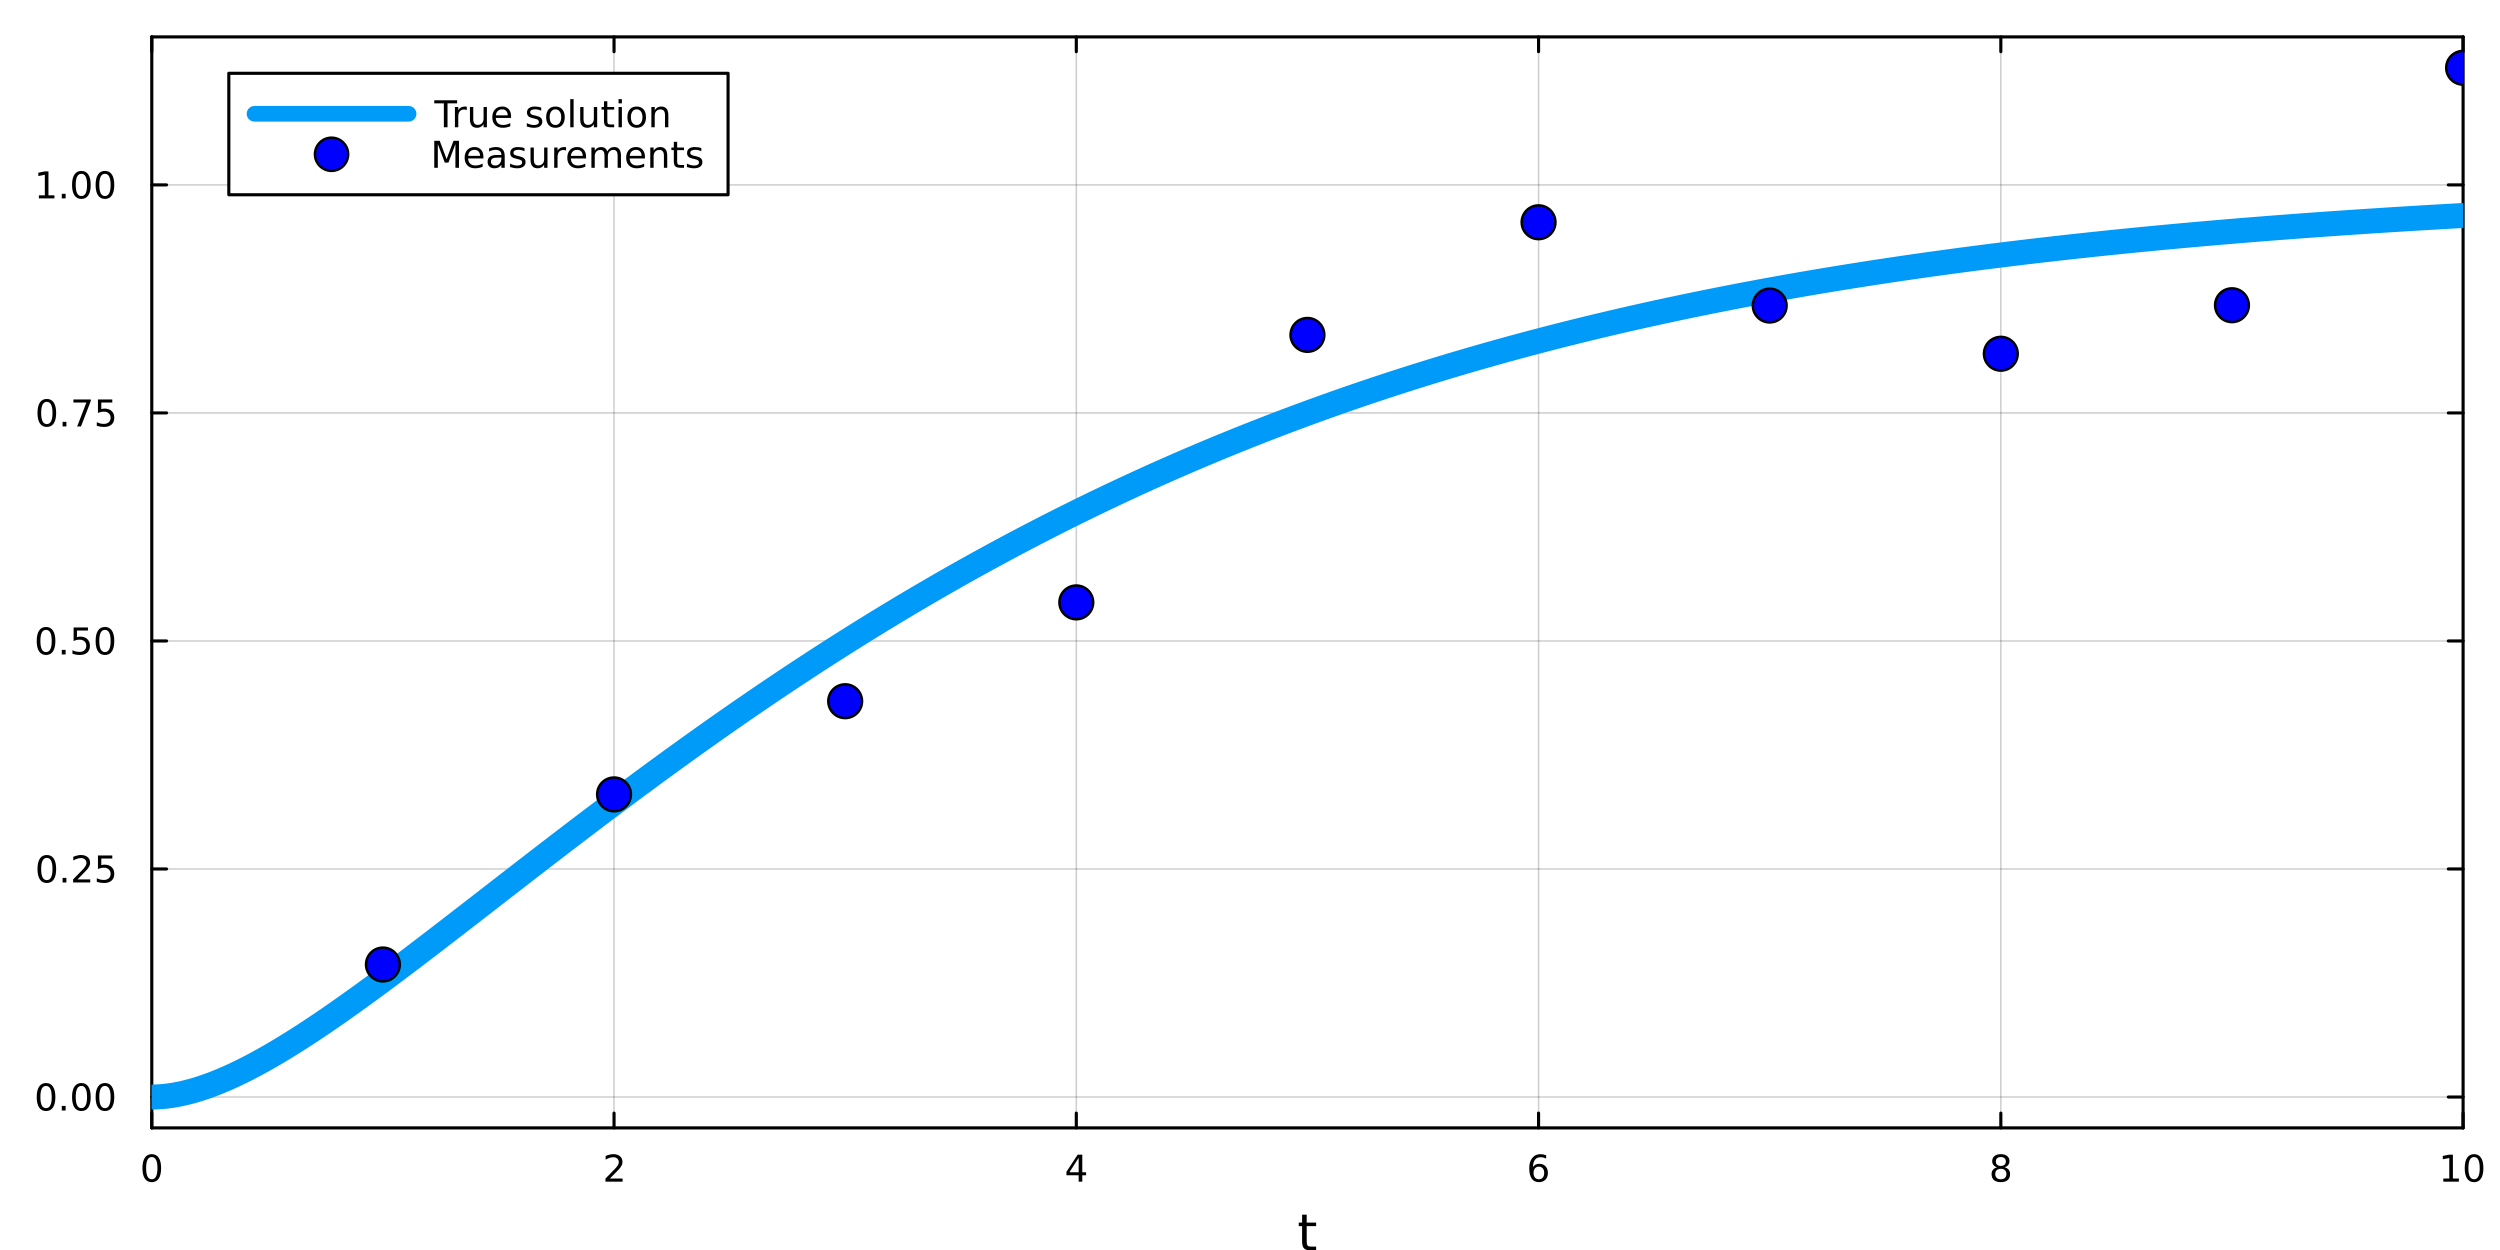 <?xml version="1.0" encoding="utf-8"?>
<svg xmlns="http://www.w3.org/2000/svg" xmlns:xlink="http://www.w3.org/1999/xlink" width="800" height="400" viewBox="0 0 3200 1600">
<rect x="0" y="0" width="3200" height="1600" fill="#333333" stroke="none"/>
<defs>
  <clipPath id="clip430">
    <rect x="0" y="0" width="3200" height="1600"/>
  </clipPath>
</defs>
<path clip-path="url(#clip430)" d="M0 1600 L3200 1600 L3200 0 L0 0  Z" fill="#ffffff" fill-rule="evenodd" fill-opacity="1"/>
<defs>
  <clipPath id="clip431">
    <rect x="640" y="0" width="2241" height="1600"/>
  </clipPath>
</defs>
<path clip-path="url(#clip430)" d="M194.274 1443.7 L3152.76 1443.7 L3152.76 47.244 L194.274 47.244  Z" fill="#ffffff" fill-rule="evenodd" fill-opacity="1"/>
<defs>
  <clipPath id="clip432">
    <rect x="194" y="47" width="2959" height="1397"/>
  </clipPath>
</defs>
<polyline clip-path="url(#clip432)" style="stroke:#000000; stroke-linecap:round; stroke-linejoin:round; stroke-width:2; stroke-opacity:0.1; fill:none" points="194.274,1443.7 194.274,47.244 "/>
<polyline clip-path="url(#clip432)" style="stroke:#000000; stroke-linecap:round; stroke-linejoin:round; stroke-width:2; stroke-opacity:0.1; fill:none" points="785.97,1443.7 785.97,47.244 "/>
<polyline clip-path="url(#clip432)" style="stroke:#000000; stroke-linecap:round; stroke-linejoin:round; stroke-width:2; stroke-opacity:0.1; fill:none" points="1377.67,1443.7 1377.67,47.244 "/>
<polyline clip-path="url(#clip432)" style="stroke:#000000; stroke-linecap:round; stroke-linejoin:round; stroke-width:2; stroke-opacity:0.1; fill:none" points="1969.36,1443.7 1969.36,47.244 "/>
<polyline clip-path="url(#clip432)" style="stroke:#000000; stroke-linecap:round; stroke-linejoin:round; stroke-width:2; stroke-opacity:0.1; fill:none" points="2561.06,1443.7 2561.06,47.244 "/>
<polyline clip-path="url(#clip432)" style="stroke:#000000; stroke-linecap:round; stroke-linejoin:round; stroke-width:2; stroke-opacity:0.1; fill:none" points="3152.76,1443.7 3152.76,47.244 "/>
<polyline clip-path="url(#clip432)" style="stroke:#000000; stroke-linecap:round; stroke-linejoin:round; stroke-width:2; stroke-opacity:0.1; fill:none" points="194.274,1443.7 194.274,47.244 "/>
<polyline clip-path="url(#clip432)" style="stroke:#000000; stroke-linecap:round; stroke-linejoin:round; stroke-width:2; stroke-opacity:0.1; fill:none" points="785.97,1443.7 785.97,47.244 "/>
<polyline clip-path="url(#clip432)" style="stroke:#000000; stroke-linecap:round; stroke-linejoin:round; stroke-width:2; stroke-opacity:0.1; fill:none" points="1377.67,1443.7 1377.67,47.244 "/>
<polyline clip-path="url(#clip432)" style="stroke:#000000; stroke-linecap:round; stroke-linejoin:round; stroke-width:2; stroke-opacity:0.1; fill:none" points="1969.36,1443.7 1969.36,47.244 "/>
<polyline clip-path="url(#clip432)" style="stroke:#000000; stroke-linecap:round; stroke-linejoin:round; stroke-width:2; stroke-opacity:0.1; fill:none" points="2561.06,1443.7 2561.06,47.244 "/>
<polyline clip-path="url(#clip432)" style="stroke:#000000; stroke-linecap:round; stroke-linejoin:round; stroke-width:2; stroke-opacity:0.1; fill:none" points="3152.76,1443.7 3152.76,47.244 "/>
<polyline clip-path="url(#clip430)" style="stroke:#000000; stroke-linecap:round; stroke-linejoin:round; stroke-width:4; stroke-opacity:1; fill:none" points="194.274,1443.7 3152.76,1443.7 "/>
<polyline clip-path="url(#clip430)" style="stroke:#000000; stroke-linecap:round; stroke-linejoin:round; stroke-width:4; stroke-opacity:1; fill:none" points="194.274,47.244 3152.76,47.244 "/>
<polyline clip-path="url(#clip430)" style="stroke:#000000; stroke-linecap:round; stroke-linejoin:round; stroke-width:4; stroke-opacity:1; fill:none" points="194.274,1443.7 194.274,1424.8 "/>
<polyline clip-path="url(#clip430)" style="stroke:#000000; stroke-linecap:round; stroke-linejoin:round; stroke-width:4; stroke-opacity:1; fill:none" points="785.97,1443.7 785.97,1424.8 "/>
<polyline clip-path="url(#clip430)" style="stroke:#000000; stroke-linecap:round; stroke-linejoin:round; stroke-width:4; stroke-opacity:1; fill:none" points="1377.67,1443.7 1377.67,1424.8 "/>
<polyline clip-path="url(#clip430)" style="stroke:#000000; stroke-linecap:round; stroke-linejoin:round; stroke-width:4; stroke-opacity:1; fill:none" points="1969.36,1443.7 1969.36,1424.8 "/>
<polyline clip-path="url(#clip430)" style="stroke:#000000; stroke-linecap:round; stroke-linejoin:round; stroke-width:4; stroke-opacity:1; fill:none" points="2561.06,1443.7 2561.06,1424.8 "/>
<polyline clip-path="url(#clip430)" style="stroke:#000000; stroke-linecap:round; stroke-linejoin:round; stroke-width:4; stroke-opacity:1; fill:none" points="3152.76,1443.7 3152.76,1424.8 "/>
<polyline clip-path="url(#clip430)" style="stroke:#000000; stroke-linecap:round; stroke-linejoin:round; stroke-width:4; stroke-opacity:1; fill:none" points="194.274,47.244 194.274,66.142 "/>
<polyline clip-path="url(#clip430)" style="stroke:#000000; stroke-linecap:round; stroke-linejoin:round; stroke-width:4; stroke-opacity:1; fill:none" points="785.97,47.244 785.97,66.142 "/>
<polyline clip-path="url(#clip430)" style="stroke:#000000; stroke-linecap:round; stroke-linejoin:round; stroke-width:4; stroke-opacity:1; fill:none" points="1377.67,47.244 1377.67,66.142 "/>
<polyline clip-path="url(#clip430)" style="stroke:#000000; stroke-linecap:round; stroke-linejoin:round; stroke-width:4; stroke-opacity:1; fill:none" points="1969.36,47.244 1969.36,66.142 "/>
<polyline clip-path="url(#clip430)" style="stroke:#000000; stroke-linecap:round; stroke-linejoin:round; stroke-width:4; stroke-opacity:1; fill:none" points="2561.06,47.244 2561.06,66.142 "/>
<polyline clip-path="url(#clip430)" style="stroke:#000000; stroke-linecap:round; stroke-linejoin:round; stroke-width:4; stroke-opacity:1; fill:none" points="3152.76,47.244 3152.76,66.142 "/>
<path clip-path="url(#clip430)" d="M194.274 1481.02 Q190.663 1481.02 188.834 1484.58 Q187.029 1488.12 187.029 1495.25 Q187.029 1502.36 188.834 1505.93 Q190.663 1509.47 194.274 1509.47 Q197.908 1509.47 199.714 1505.93 Q201.542 1502.36 201.542 1495.25 Q201.542 1488.12 199.714 1484.58 Q197.908 1481.02 194.274 1481.02 M194.274 1477.31 Q200.084 1477.31 203.14 1481.92 Q206.218 1486.5 206.218 1495.25 Q206.218 1503.98 203.14 1508.59 Q200.084 1513.17 194.274 1513.17 Q188.464 1513.17 185.385 1508.59 Q182.33 1503.98 182.33 1495.25 Q182.33 1486.5 185.385 1481.92 Q188.464 1477.31 194.274 1477.31 Z" fill="#000000" fill-rule="nonzero" fill-opacity="1" /><path clip-path="url(#clip430)" d="M780.623 1508.56 L796.943 1508.56 L796.943 1512.5 L774.998 1512.5 L774.998 1508.56 Q777.66 1505.81 782.244 1501.18 Q786.85 1496.53 788.031 1495.19 Q790.276 1492.66 791.156 1490.93 Q792.058 1489.17 792.058 1487.48 Q792.058 1484.72 790.114 1482.99 Q788.193 1481.25 785.091 1481.25 Q782.892 1481.25 780.438 1482.01 Q778.007 1482.78 775.23 1484.33 L775.23 1479.61 Q778.054 1478.47 780.507 1477.89 Q782.961 1477.31 784.998 1477.31 Q790.369 1477.31 793.563 1480 Q796.757 1482.69 796.757 1487.18 Q796.757 1489.31 795.947 1491.23 Q795.16 1493.12 793.054 1495.72 Q792.475 1496.39 789.373 1499.61 Q786.271 1502.8 780.623 1508.56 Z" fill="#000000" fill-rule="nonzero" fill-opacity="1" /><path clip-path="url(#clip430)" d="M1380.68 1482.01 L1368.87 1500.46 L1380.68 1500.46 L1380.68 1482.01 M1379.45 1477.94 L1385.33 1477.94 L1385.33 1500.46 L1390.26 1500.46 L1390.26 1504.35 L1385.33 1504.35 L1385.33 1512.5 L1380.68 1512.5 L1380.68 1504.35 L1365.07 1504.35 L1365.07 1499.84 L1379.45 1477.94 Z" fill="#000000" fill-rule="nonzero" fill-opacity="1" /><path clip-path="url(#clip430)" d="M1969.77 1493.36 Q1966.62 1493.36 1964.77 1495.51 Q1962.94 1497.66 1962.94 1501.41 Q1962.94 1505.14 1964.77 1507.31 Q1966.62 1509.47 1969.77 1509.47 Q1972.92 1509.47 1974.75 1507.31 Q1976.6 1505.14 1976.6 1501.41 Q1976.6 1497.66 1974.75 1495.51 Q1972.92 1493.36 1969.77 1493.36 M1979.05 1478.7 L1979.05 1482.96 Q1977.29 1482.13 1975.49 1481.69 Q1973.7 1481.25 1971.94 1481.25 Q1967.31 1481.25 1964.86 1484.37 Q1962.43 1487.5 1962.08 1493.82 Q1963.45 1491.81 1965.51 1490.74 Q1967.57 1489.65 1970.05 1489.65 Q1975.25 1489.65 1978.26 1492.82 Q1981.3 1495.97 1981.3 1501.41 Q1981.3 1506.74 1978.15 1509.95 Q1975 1513.17 1969.77 1513.17 Q1963.77 1513.17 1960.6 1508.59 Q1957.43 1503.98 1957.43 1495.25 Q1957.43 1487.06 1961.32 1482.2 Q1965.21 1477.31 1971.76 1477.31 Q1973.52 1477.31 1975.3 1477.66 Q1977.11 1478.01 1979.05 1478.7 Z" fill="#000000" fill-rule="nonzero" fill-opacity="1" /><path clip-path="url(#clip430)" d="M2561.06 1496.09 Q2557.73 1496.09 2555.8 1497.87 Q2553.91 1499.65 2553.91 1502.78 Q2553.91 1505.9 2555.8 1507.69 Q2557.73 1509.47 2561.06 1509.47 Q2564.39 1509.47 2566.31 1507.69 Q2568.24 1505.88 2568.24 1502.78 Q2568.24 1499.65 2566.31 1497.87 Q2564.42 1496.09 2561.06 1496.09 M2556.38 1494.1 Q2553.37 1493.36 2551.68 1491.3 Q2550.02 1489.24 2550.02 1486.27 Q2550.02 1482.13 2552.96 1479.72 Q2555.92 1477.31 2561.06 1477.31 Q2566.22 1477.31 2569.16 1479.72 Q2572.1 1482.13 2572.1 1486.27 Q2572.1 1489.24 2570.41 1491.3 Q2568.74 1493.36 2565.76 1494.1 Q2569.14 1494.88 2571.01 1497.18 Q2572.91 1499.47 2572.91 1502.78 Q2572.91 1507.8 2569.83 1510.49 Q2566.78 1513.17 2561.06 1513.17 Q2555.34 1513.17 2552.26 1510.49 Q2549.21 1507.8 2549.21 1502.78 Q2549.21 1499.47 2551.11 1497.18 Q2553 1494.88 2556.38 1494.1 M2554.67 1486.71 Q2554.67 1489.4 2556.34 1490.9 Q2558.03 1492.41 2561.06 1492.41 Q2564.07 1492.41 2565.76 1490.9 Q2567.47 1489.4 2567.47 1486.71 Q2567.47 1484.03 2565.76 1482.52 Q2564.07 1481.02 2561.06 1481.02 Q2558.03 1481.02 2556.34 1482.52 Q2554.67 1484.03 2554.67 1486.71 Z" fill="#000000" fill-rule="nonzero" fill-opacity="1" /><path clip-path="url(#clip430)" d="M3127.44 1508.56 L3135.08 1508.56 L3135.08 1482.2 L3126.77 1483.87 L3126.77 1479.61 L3135.04 1477.94 L3139.71 1477.94 L3139.71 1508.56 L3147.35 1508.56 L3147.35 1512.5 L3127.44 1512.5 L3127.44 1508.56 Z" fill="#000000" fill-rule="nonzero" fill-opacity="1" /><path clip-path="url(#clip430)" d="M3166.8 1481.02 Q3163.18 1481.02 3161.36 1484.58 Q3159.55 1488.12 3159.55 1495.25 Q3159.55 1502.36 3161.36 1505.93 Q3163.18 1509.47 3166.8 1509.47 Q3170.43 1509.47 3172.23 1505.93 Q3174.06 1502.36 3174.06 1495.25 Q3174.06 1488.12 3172.23 1484.58 Q3170.43 1481.02 3166.8 1481.02 M3166.8 1477.31 Q3172.61 1477.31 3175.66 1481.92 Q3178.74 1486.5 3178.74 1495.25 Q3178.74 1503.98 3175.66 1508.59 Q3172.61 1513.17 3166.8 1513.17 Q3160.99 1513.17 3157.91 1508.59 Q3154.85 1503.98 3154.85 1495.25 Q3154.85 1486.5 3157.91 1481.92 Q3160.99 1477.31 3166.8 1477.31 Z" fill="#000000" fill-rule="nonzero" fill-opacity="1" /><path clip-path="url(#clip430)" d="M1672.58 1554.79 L1672.58 1564.92 L1684.64 1564.92 L1684.64 1569.47 L1672.58 1569.47 L1672.58 1588.82 Q1672.58 1593.18 1673.75 1594.42 Q1674.96 1595.66 1678.62 1595.66 L1684.64 1595.66 L1684.64 1600.56 L1678.62 1600.56 Q1671.84 1600.56 1669.27 1598.05 Q1666.69 1595.5 1666.69 1588.82 L1666.69 1569.47 L1662.39 1569.47 L1662.39 1564.92 L1666.69 1564.92 L1666.69 1554.79 L1672.58 1554.79 Z" fill="#000000" fill-rule="nonzero" fill-opacity="1" /><polyline clip-path="url(#clip432)" style="stroke:#000000; stroke-linecap:round; stroke-linejoin:round; stroke-width:2; stroke-opacity:0.1; fill:none" points="194.274,1404.18 3152.76,1404.18 "/>
<polyline clip-path="url(#clip432)" style="stroke:#000000; stroke-linecap:round; stroke-linejoin:round; stroke-width:2; stroke-opacity:0.1; fill:none" points="194.274,1112.3 3152.76,1112.3 "/>
<polyline clip-path="url(#clip432)" style="stroke:#000000; stroke-linecap:round; stroke-linejoin:round; stroke-width:2; stroke-opacity:0.1; fill:none" points="194.274,820.428 3152.76,820.428 "/>
<polyline clip-path="url(#clip432)" style="stroke:#000000; stroke-linecap:round; stroke-linejoin:round; stroke-width:2; stroke-opacity:0.1; fill:none" points="194.274,528.553 3152.76,528.553 "/>
<polyline clip-path="url(#clip432)" style="stroke:#000000; stroke-linecap:round; stroke-linejoin:round; stroke-width:2; stroke-opacity:0.1; fill:none" points="194.274,236.679 3152.76,236.679 "/>
<polyline clip-path="url(#clip432)" style="stroke:#000000; stroke-linecap:round; stroke-linejoin:round; stroke-width:2; stroke-opacity:0.1; fill:none" points="194.274,1404.18 3152.76,1404.18 "/>
<polyline clip-path="url(#clip432)" style="stroke:#000000; stroke-linecap:round; stroke-linejoin:round; stroke-width:2; stroke-opacity:0.1; fill:none" points="194.274,1112.3 3152.76,1112.3 "/>
<polyline clip-path="url(#clip432)" style="stroke:#000000; stroke-linecap:round; stroke-linejoin:round; stroke-width:2; stroke-opacity:0.1; fill:none" points="194.274,820.428 3152.76,820.428 "/>
<polyline clip-path="url(#clip432)" style="stroke:#000000; stroke-linecap:round; stroke-linejoin:round; stroke-width:2; stroke-opacity:0.1; fill:none" points="194.274,528.553 3152.76,528.553 "/>
<polyline clip-path="url(#clip432)" style="stroke:#000000; stroke-linecap:round; stroke-linejoin:round; stroke-width:2; stroke-opacity:0.1; fill:none" points="194.274,236.679 3152.76,236.679 "/>
<polyline clip-path="url(#clip430)" style="stroke:#000000; stroke-linecap:round; stroke-linejoin:round; stroke-width:4; stroke-opacity:1; fill:none" points="194.274,1443.7 194.274,47.244 "/>
<polyline clip-path="url(#clip430)" style="stroke:#000000; stroke-linecap:round; stroke-linejoin:round; stroke-width:4; stroke-opacity:1; fill:none" points="3152.76,1443.7 3152.76,47.244 "/>
<polyline clip-path="url(#clip430)" style="stroke:#000000; stroke-linecap:round; stroke-linejoin:round; stroke-width:4; stroke-opacity:1; fill:none" points="194.274,1404.18 213.172,1404.18 "/>
<polyline clip-path="url(#clip430)" style="stroke:#000000; stroke-linecap:round; stroke-linejoin:round; stroke-width:4; stroke-opacity:1; fill:none" points="194.274,1112.3 213.172,1112.3 "/>
<polyline clip-path="url(#clip430)" style="stroke:#000000; stroke-linecap:round; stroke-linejoin:round; stroke-width:4; stroke-opacity:1; fill:none" points="194.274,820.428 213.172,820.428 "/>
<polyline clip-path="url(#clip430)" style="stroke:#000000; stroke-linecap:round; stroke-linejoin:round; stroke-width:4; stroke-opacity:1; fill:none" points="194.274,528.553 213.172,528.553 "/>
<polyline clip-path="url(#clip430)" style="stroke:#000000; stroke-linecap:round; stroke-linejoin:round; stroke-width:4; stroke-opacity:1; fill:none" points="194.274,236.679 213.172,236.679 "/>
<polyline clip-path="url(#clip430)" style="stroke:#000000; stroke-linecap:round; stroke-linejoin:round; stroke-width:4; stroke-opacity:1; fill:none" points="3152.76,1404.18 3133.86,1404.18 "/>
<polyline clip-path="url(#clip430)" style="stroke:#000000; stroke-linecap:round; stroke-linejoin:round; stroke-width:4; stroke-opacity:1; fill:none" points="3152.76,1112.3 3133.86,1112.3 "/>
<polyline clip-path="url(#clip430)" style="stroke:#000000; stroke-linecap:round; stroke-linejoin:round; stroke-width:4; stroke-opacity:1; fill:none" points="3152.76,820.428 3133.86,820.428 "/>
<polyline clip-path="url(#clip430)" style="stroke:#000000; stroke-linecap:round; stroke-linejoin:round; stroke-width:4; stroke-opacity:1; fill:none" points="3152.76,528.553 3133.86,528.553 "/>
<polyline clip-path="url(#clip430)" style="stroke:#000000; stroke-linecap:round; stroke-linejoin:round; stroke-width:4; stroke-opacity:1; fill:none" points="3152.76,236.679 3133.86,236.679 "/>
<path clip-path="url(#clip430)" d="M58.937 1389.98 Q55.325 1389.98 53.497 1393.54 Q51.691 1397.08 51.691 1404.21 Q51.691 1411.32 53.497 1414.88 Q55.325 1418.43 58.937 1418.43 Q62.571 1418.43 64.376 1414.88 Q66.205 1411.32 66.205 1404.21 Q66.205 1397.08 64.376 1393.54 Q62.571 1389.98 58.937 1389.98 M58.937 1386.27 Q64.747 1386.27 67.802 1390.88 Q70.881 1395.46 70.881 1404.21 Q70.881 1412.94 67.802 1417.55 Q64.747 1422.13 58.937 1422.13 Q53.126 1422.13 50.048 1417.55 Q46.992 1412.94 46.992 1404.21 Q46.992 1395.46 50.048 1390.88 Q53.126 1386.27 58.937 1386.27 Z" fill="#000000" fill-rule="nonzero" fill-opacity="1" /><path clip-path="url(#clip430)" d="M79.098 1415.58 L83.983 1415.58 L83.983 1421.46 L79.098 1421.46 L79.098 1415.58 Z" fill="#000000" fill-rule="nonzero" fill-opacity="1" /><path clip-path="url(#clip430)" d="M104.168 1389.98 Q100.557 1389.98 98.728 1393.54 Q96.922 1397.08 96.922 1404.21 Q96.922 1411.32 98.728 1414.88 Q100.557 1418.43 104.168 1418.43 Q107.802 1418.43 109.608 1414.88 Q111.436 1411.32 111.436 1404.21 Q111.436 1397.08 109.608 1393.54 Q107.802 1389.98 104.168 1389.98 M104.168 1386.27 Q109.978 1386.27 113.033 1390.88 Q116.112 1395.46 116.112 1404.21 Q116.112 1412.94 113.033 1417.55 Q109.978 1422.13 104.168 1422.13 Q98.358 1422.13 95.279 1417.55 Q92.223 1412.94 92.223 1404.21 Q92.223 1395.46 95.279 1390.88 Q98.358 1386.27 104.168 1386.27 Z" fill="#000000" fill-rule="nonzero" fill-opacity="1" /><path clip-path="url(#clip430)" d="M134.33 1389.98 Q130.719 1389.98 128.89 1393.54 Q127.084 1397.08 127.084 1404.21 Q127.084 1411.32 128.89 1414.88 Q130.719 1418.43 134.33 1418.43 Q137.964 1418.43 139.769 1414.88 Q141.598 1411.32 141.598 1404.21 Q141.598 1397.08 139.769 1393.54 Q137.964 1389.98 134.33 1389.98 M134.33 1386.27 Q140.14 1386.27 143.195 1390.88 Q146.274 1395.46 146.274 1404.21 Q146.274 1412.94 143.195 1417.55 Q140.14 1422.13 134.33 1422.13 Q128.519 1422.13 125.441 1417.55 Q122.385 1412.94 122.385 1404.21 Q122.385 1395.46 125.441 1390.88 Q128.519 1386.27 134.33 1386.27 Z" fill="#000000" fill-rule="nonzero" fill-opacity="1" /><path clip-path="url(#clip430)" d="M59.932 1098.1 Q56.321 1098.1 54.492 1101.67 Q52.687 1105.21 52.687 1112.34 Q52.687 1119.44 54.492 1123.01 Q56.321 1126.55 59.932 1126.55 Q63.566 1126.55 65.372 1123.01 Q67.2 1119.44 67.2 1112.34 Q67.2 1105.21 65.372 1101.67 Q63.566 1098.1 59.932 1098.1 M59.932 1094.4 Q65.742 1094.4 68.798 1099 Q71.876 1103.59 71.876 1112.34 Q71.876 1121.06 68.798 1125.67 Q65.742 1130.25 59.932 1130.25 Q54.122 1130.25 51.043 1125.67 Q47.987 1121.06 47.987 1112.34 Q47.987 1103.59 51.043 1099 Q54.122 1094.4 59.932 1094.4 Z" fill="#000000" fill-rule="nonzero" fill-opacity="1" /><path clip-path="url(#clip430)" d="M80.094 1123.7 L84.978 1123.7 L84.978 1129.58 L80.094 1129.58 L80.094 1123.7 Z" fill="#000000" fill-rule="nonzero" fill-opacity="1" /><path clip-path="url(#clip430)" d="M99.191 1125.65 L115.51 1125.65 L115.51 1129.58 L93.566 1129.58 L93.566 1125.65 Q96.228 1122.89 100.811 1118.26 Q105.418 1113.61 106.598 1112.27 Q108.844 1109.74 109.723 1108.01 Q110.626 1106.25 110.626 1104.56 Q110.626 1101.81 108.682 1100.07 Q106.76 1098.33 103.658 1098.33 Q101.459 1098.33 99.006 1099.1 Q96.575 1099.86 93.797 1101.41 L93.797 1096.69 Q96.621 1095.56 99.075 1094.98 Q101.529 1094.4 103.566 1094.4 Q108.936 1094.4 112.131 1097.08 Q115.325 1099.77 115.325 1104.26 Q115.325 1106.39 114.515 1108.31 Q113.728 1110.21 111.621 1112.8 Q111.043 1113.47 107.941 1116.69 Q104.839 1119.88 99.191 1125.65 Z" fill="#000000" fill-rule="nonzero" fill-opacity="1" /><path clip-path="url(#clip430)" d="M125.371 1095.02 L143.728 1095.02 L143.728 1098.96 L129.654 1098.96 L129.654 1107.43 Q130.672 1107.08 131.691 1106.92 Q132.709 1106.74 133.728 1106.74 Q139.515 1106.74 142.894 1109.91 Q146.274 1113.08 146.274 1118.49 Q146.274 1124.07 142.802 1127.18 Q139.33 1130.25 133.01 1130.25 Q130.834 1130.25 128.566 1129.88 Q126.32 1129.51 123.913 1128.77 L123.913 1124.07 Q125.996 1125.21 128.219 1125.76 Q130.441 1126.32 132.918 1126.32 Q136.922 1126.32 139.26 1124.21 Q141.598 1122.11 141.598 1118.49 Q141.598 1114.88 139.26 1112.78 Q136.922 1110.67 132.918 1110.67 Q131.043 1110.67 129.168 1111.09 Q127.316 1111.5 125.371 1112.38 L125.371 1095.02 Z" fill="#000000" fill-rule="nonzero" fill-opacity="1" /><path clip-path="url(#clip430)" d="M58.937 806.227 Q55.325 806.227 53.497 809.792 Q51.691 813.333 51.691 820.463 Q51.691 827.569 53.497 831.134 Q55.325 834.676 58.937 834.676 Q62.571 834.676 64.376 831.134 Q66.205 827.569 66.205 820.463 Q66.205 813.333 64.376 809.792 Q62.571 806.227 58.937 806.227 M58.937 802.523 Q64.747 802.523 67.802 807.13 Q70.881 811.713 70.881 820.463 Q70.881 829.19 67.802 833.796 Q64.747 838.379 58.937 838.379 Q53.126 838.379 50.048 833.796 Q46.992 829.19 46.992 820.463 Q46.992 811.713 50.048 807.13 Q53.126 802.523 58.937 802.523 Z" fill="#000000" fill-rule="nonzero" fill-opacity="1" /><path clip-path="url(#clip430)" d="M79.098 831.828 L83.983 831.828 L83.983 837.708 L79.098 837.708 L79.098 831.828 Z" fill="#000000" fill-rule="nonzero" fill-opacity="1" /><path clip-path="url(#clip430)" d="M94.214 803.148 L112.57 803.148 L112.57 807.083 L98.496 807.083 L98.496 815.555 Q99.515 815.208 100.534 815.046 Q101.552 814.861 102.571 814.861 Q108.358 814.861 111.737 818.032 Q115.117 821.204 115.117 826.62 Q115.117 832.199 111.645 835.301 Q108.172 838.379 101.853 838.379 Q99.677 838.379 97.409 838.009 Q95.163 837.639 92.756 836.898 L92.756 832.199 Q94.839 833.333 97.061 833.889 Q99.284 834.444 101.76 834.444 Q105.765 834.444 108.103 832.338 Q110.441 830.231 110.441 826.62 Q110.441 823.009 108.103 820.903 Q105.765 818.796 101.76 818.796 Q99.885 818.796 98.01 819.213 Q96.159 819.629 94.214 820.509 L94.214 803.148 Z" fill="#000000" fill-rule="nonzero" fill-opacity="1" /><path clip-path="url(#clip430)" d="M134.33 806.227 Q130.719 806.227 128.89 809.792 Q127.084 813.333 127.084 820.463 Q127.084 827.569 128.89 831.134 Q130.719 834.676 134.33 834.676 Q137.964 834.676 139.769 831.134 Q141.598 827.569 141.598 820.463 Q141.598 813.333 139.769 809.792 Q137.964 806.227 134.33 806.227 M134.33 802.523 Q140.14 802.523 143.195 807.13 Q146.274 811.713 146.274 820.463 Q146.274 829.19 143.195 833.796 Q140.14 838.379 134.33 838.379 Q128.519 838.379 125.441 833.796 Q122.385 829.19 122.385 820.463 Q122.385 811.713 125.441 807.13 Q128.519 802.523 134.33 802.523 Z" fill="#000000" fill-rule="nonzero" fill-opacity="1" /><path clip-path="url(#clip430)" d="M59.932 514.352 Q56.321 514.352 54.492 517.917 Q52.687 521.459 52.687 528.588 Q52.687 535.695 54.492 539.259 Q56.321 542.801 59.932 542.801 Q63.566 542.801 65.372 539.259 Q67.2 535.695 67.2 528.588 Q67.2 521.459 65.372 517.917 Q63.566 514.352 59.932 514.352 M59.932 510.648 Q65.742 510.648 68.798 515.255 Q71.876 519.838 71.876 528.588 Q71.876 537.315 68.798 541.921 Q65.742 546.505 59.932 546.505 Q54.122 546.505 51.043 541.921 Q47.987 537.315 47.987 528.588 Q47.987 519.838 51.043 515.255 Q54.122 510.648 59.932 510.648 Z" fill="#000000" fill-rule="nonzero" fill-opacity="1" /><path clip-path="url(#clip430)" d="M80.094 539.954 L84.978 539.954 L84.978 545.833 L80.094 545.833 L80.094 539.954 Z" fill="#000000" fill-rule="nonzero" fill-opacity="1" /><path clip-path="url(#clip430)" d="M93.983 511.273 L116.205 511.273 L116.205 513.264 L103.658 545.833 L98.774 545.833 L110.58 515.209 L93.983 515.209 L93.983 511.273 Z" fill="#000000" fill-rule="nonzero" fill-opacity="1" /><path clip-path="url(#clip430)" d="M125.371 511.273 L143.728 511.273 L143.728 515.209 L129.654 515.209 L129.654 523.681 Q130.672 523.333 131.691 523.171 Q132.709 522.986 133.728 522.986 Q139.515 522.986 142.894 526.158 Q146.274 529.329 146.274 534.745 Q146.274 540.324 142.802 543.426 Q139.33 546.505 133.01 546.505 Q130.834 546.505 128.566 546.134 Q126.32 545.764 123.913 545.023 L123.913 540.324 Q125.996 541.458 128.219 542.014 Q130.441 542.57 132.918 542.57 Q136.922 542.57 139.26 540.463 Q141.598 538.357 141.598 534.745 Q141.598 531.134 139.26 529.028 Q136.922 526.921 132.918 526.921 Q131.043 526.921 129.168 527.338 Q127.316 527.755 125.371 528.634 L125.371 511.273 Z" fill="#000000" fill-rule="nonzero" fill-opacity="1" /><path clip-path="url(#clip430)" d="M49.747 250.023 L57.386 250.023 L57.386 223.658 L49.075 225.325 L49.075 221.065 L57.339 219.399 L62.015 219.399 L62.015 250.023 L69.654 250.023 L69.654 253.959 L49.747 253.959 L49.747 250.023 Z" fill="#000000" fill-rule="nonzero" fill-opacity="1" /><path clip-path="url(#clip430)" d="M79.098 248.079 L83.983 248.079 L83.983 253.959 L79.098 253.959 L79.098 248.079 Z" fill="#000000" fill-rule="nonzero" fill-opacity="1" /><path clip-path="url(#clip430)" d="M104.168 222.477 Q100.557 222.477 98.728 226.042 Q96.922 229.584 96.922 236.713 Q96.922 243.82 98.728 247.385 Q100.557 250.926 104.168 250.926 Q107.802 250.926 109.608 247.385 Q111.436 243.82 111.436 236.713 Q111.436 229.584 109.608 226.042 Q107.802 222.477 104.168 222.477 M104.168 218.774 Q109.978 218.774 113.033 223.38 Q116.112 227.963 116.112 236.713 Q116.112 245.44 113.033 250.047 Q109.978 254.63 104.168 254.63 Q98.358 254.63 95.279 250.047 Q92.223 245.44 92.223 236.713 Q92.223 227.963 95.279 223.38 Q98.358 218.774 104.168 218.774 Z" fill="#000000" fill-rule="nonzero" fill-opacity="1" /><path clip-path="url(#clip430)" d="M134.33 222.477 Q130.719 222.477 128.89 226.042 Q127.084 229.584 127.084 236.713 Q127.084 243.82 128.89 247.385 Q130.719 250.926 134.33 250.926 Q137.964 250.926 139.769 247.385 Q141.598 243.82 141.598 236.713 Q141.598 229.584 139.769 226.042 Q137.964 222.477 134.33 222.477 M134.33 218.774 Q140.14 218.774 143.195 223.38 Q146.274 227.963 146.274 236.713 Q146.274 245.44 143.195 250.047 Q140.14 254.63 134.33 254.63 Q128.519 254.63 125.441 250.047 Q122.385 245.44 122.385 236.713 Q122.385 227.963 125.441 223.38 Q128.519 218.774 134.33 218.774 Z" fill="#000000" fill-rule="nonzero" fill-opacity="1" /><polyline clip-path="url(#clip432)" style="stroke:#009af9; stroke-linecap:round; stroke-linejoin:round; stroke-width:32; stroke-opacity:1; fill:none" points="194.274,1404.18 197.235,1404.15 200.197,1404.06 203.158,1403.92 206.12,1403.73 209.081,1403.48 212.043,1403.18 215.004,1402.83 217.966,1402.43 220.927,1401.98 223.888,1401.49 226.85,1400.95 229.811,1400.37 232.773,1399.74 235.734,1399.07 238.696,1398.36 241.657,1397.61 244.619,1396.82 247.58,1396 250.541,1395.13 253.503,1394.23 256.464,1393.3 259.426,1392.32 262.387,1391.32 265.349,1390.28 268.31,1389.21 271.272,1388.11 274.233,1386.97 277.194,1385.81 280.156,1384.62 283.117,1383.4 286.079,1382.15 289.04,1380.87 292.002,1379.56 294.963,1378.23 297.925,1376.88 300.886,1375.5 303.847,1374.09 306.809,1372.66 309.77,1371.21 312.732,1369.73 315.693,1368.24 318.655,1366.72 321.616,1365.18 324.578,1363.61 327.539,1362.03 330.5,1360.43 333.462,1358.81 336.423,1357.17 339.385,1355.51 342.346,1353.83 345.308,1352.14 348.269,1350.43 351.23,1348.7 354.192,1346.95 357.153,1345.19 360.115,1343.41 363.076,1341.62 366.038,1339.81 368.999,1337.99 371.961,1336.15 374.922,1334.3 377.883,1332.44 380.845,1330.56 383.806,1328.67 386.768,1326.77 389.729,1324.85 392.691,1322.92 395.652,1320.98 398.614,1319.03 401.575,1317.07 404.536,1315.1 407.498,1313.11 410.459,1311.12 413.421,1309.11 416.382,1307.1 419.344,1305.07 422.305,1303.04 425.267,1301 428.228,1298.94 431.189,1296.88 434.151,1294.81 437.112,1292.73 440.074,1290.65 443.035,1288.55 445.997,1286.45 448.958,1284.34 451.92,1282.22 454.881,1280.1 457.842,1277.97 460.804,1275.83 463.765,1273.69 466.727,1271.54 469.688,1269.38 472.65,1267.22 475.611,1265.05 478.573,1262.88 481.534,1260.7 484.495,1258.51 487.457,1256.32 490.418,1254.12 493.38,1251.92 496.341,1249.72 499.303,1247.51 502.264,1245.3 505.226,1243.08 508.187,1240.86 511.148,1238.63 514.11,1236.4 517.071,1234.17 520.033,1231.93 522.994,1229.69 525.956,1227.44 528.917,1225.19 531.879,1222.94 534.84,1220.69 537.801,1218.43 540.763,1216.17 543.724,1213.91 546.686,1211.65 549.647,1209.38 552.609,1207.11 555.57,1204.84 558.532,1202.57 561.493,1200.29 564.454,1198.01 567.416,1195.73 570.377,1193.45 573.339,1191.17 576.3,1188.89 579.262,1186.6 582.223,1184.31 585.185,1182.03 588.146,1179.74 591.107,1177.45 594.069,1175.16 597.03,1172.87 599.992,1170.57 602.953,1168.28 605.915,1165.99 608.876,1163.69 611.838,1161.4 614.799,1159.1 617.76,1156.8 620.722,1154.51 623.683,1152.21 626.645,1149.92 629.606,1147.62 632.568,1145.32 635.529,1143.03 638.491,1140.73 641.452,1138.44 644.413,1136.14 647.375,1133.84 650.336,1131.55 653.298,1129.26 656.259,1126.96 659.221,1124.67 662.182,1122.38 665.143,1120.09 668.105,1117.79 671.066,1115.5 674.028,1113.22 676.989,1110.93 679.951,1108.64 682.912,1106.35 685.874,1104.07 688.835,1101.79 691.796,1099.5 694.758,1097.22 697.719,1094.94 700.681,1092.66 703.642,1090.39 706.604,1088.11 709.565,1085.84 712.527,1083.57 715.488,1081.3 718.449,1079.03 721.411,1076.76 724.372,1074.49 727.334,1072.23 730.295,1069.97 733.257,1067.71 736.218,1065.45 739.18,1063.19 742.141,1060.94 745.102,1058.69 748.064,1056.44 751.025,1054.19 753.987,1051.94 756.948,1049.7 759.91,1047.46 762.871,1045.22 765.833,1042.98 768.794,1040.74 771.755,1038.51 774.717,1036.28 777.678,1034.05 780.64,1031.83 783.601,1029.6 786.563,1027.38 789.524,1025.17 792.486,1022.95 795.447,1020.74 798.408,1018.53 801.37,1016.32 804.331,1014.12 807.293,1011.91 810.254,1009.71 813.216,1007.52 816.177,1005.32 819.139,1003.13 822.1,1000.95 825.061,998.76 828.023,996.578 830.984,994.399 833.946,992.222 836.907,990.049 839.869,987.878 842.83,985.711 845.792,983.546 848.753,981.385 851.714,979.227 854.676,977.072 857.637,974.92 860.599,972.771 863.56,970.626 866.522,968.483 869.483,966.344 872.445,964.208 875.406,962.075 878.367,959.946 881.329,957.819 884.29,955.696 887.252,953.577 890.213,951.46 893.175,949.347 896.136,947.238 899.098,945.132 902.059,943.029 905.02,940.93 907.982,938.834 910.943,936.741 913.905,934.652 916.866,932.567 919.828,930.485 922.789,928.406 925.751,926.331 928.712,924.26 931.673,922.192 934.635,920.127 937.596,918.067 940.558,916.009 943.519,913.956 946.481,911.906 949.442,909.86 952.403,907.817 955.365,905.778 958.326,903.743 961.288,901.711 964.249,899.683 967.211,897.659 970.172,895.639 973.134,893.622 976.095,891.609 979.056,889.6 982.018,887.594 984.979,885.593 987.941,883.595 990.902,881.601 993.864,879.611 996.825,877.624 999.787,875.642 1002.75,873.663 1005.71,871.688 1008.67,869.717 1011.63,867.75 1014.59,865.787 1017.56,863.828 1020.52,861.873 1023.48,859.921 1026.44,857.973 1029.4,856.03 1032.36,854.09 1035.32,852.154 1038.29,850.223 1041.25,848.295 1044.21,846.371 1047.17,844.451 1050.13,842.535 1053.09,840.623 1056.05,838.715 1059.02,836.811 1061.98,834.911 1064.94,833.014 1067.9,831.122 1070.86,829.234 1073.82,827.35 1076.78,825.47 1079.75,823.594 1082.71,821.722 1085.67,819.854 1088.63,817.99 1091.59,816.13 1094.55,814.274 1097.51,812.422 1100.48,810.574 1103.44,808.73 1106.4,806.891 1109.36,805.055 1112.32,803.223 1115.28,801.396 1118.24,799.572 1121.21,797.753 1124.17,795.937 1127.13,794.126 1130.09,792.319 1133.05,790.516 1136.01,788.717 1138.97,786.922 1141.94,785.131 1144.9,783.344 1147.86,781.561 1150.82,779.783 1153.78,778.008 1156.74,776.238 1159.7,774.472 1162.67,772.71 1165.63,770.952 1168.59,769.198 1171.55,767.448 1174.51,765.702 1177.47,763.961 1180.43,762.223 1183.4,760.49 1186.36,758.761 1189.32,757.036 1192.28,755.315 1195.24,753.598 1198.2,751.886 1201.16,750.177 1204.13,748.473 1207.09,746.773 1210.05,745.077 1213.01,743.385 1215.97,741.697 1218.93,740.013 1221.89,738.334 1224.86,736.658 1227.82,734.987 1230.78,733.32 1233.74,731.657 1236.7,729.998 1239.66,728.344 1242.62,726.693 1245.59,725.047 1248.55,723.404 1251.51,721.766 1254.47,720.132 1257.43,718.502 1260.39,716.876 1263.36,715.255 1266.32,713.637 1269.28,712.024 1272.24,710.415 1275.2,708.809 1278.16,707.208 1281.12,705.611 1284.09,704.018 1287.05,702.43 1290.01,700.845 1292.97,699.264 1295.93,697.688 1298.89,696.115 1301.85,694.547 1304.82,692.983 1307.78,691.423 1310.74,689.867 1313.7,688.315 1316.66,686.767 1319.62,685.223 1322.58,683.683 1325.55,682.147 1328.51,680.616 1331.47,679.088 1334.43,677.565 1337.39,676.045 1340.35,674.53 1343.31,673.018 1346.28,671.511 1349.24,670.008 1352.2,668.509 1355.16,667.013 1358.12,665.522 1361.08,664.035 1364.04,662.552 1367.01,661.073 1369.97,659.598 1372.93,658.127 1375.89,656.66 1378.85,655.197 1381.81,653.738 1384.77,652.283 1387.74,650.832 1390.7,649.385 1393.66,647.942 1396.62,646.503 1399.58,645.068 1402.54,643.637 1405.5,642.21 1408.47,640.787 1411.43,639.368 1414.39,637.953 1417.35,636.542 1420.31,635.135 1423.27,633.732 1426.23,632.332 1429.2,630.937 1432.16,629.546 1435.12,628.158 1438.08,626.775 1441.04,625.396 1444,624.02 1446.96,622.649 1449.93,621.281 1452.89,619.917 1455.85,618.557 1458.81,617.202 1461.77,615.85 1464.73,614.502 1467.69,613.157 1470.66,611.817 1473.62,610.481 1476.58,609.148 1479.54,607.82 1482.5,606.495 1485.46,605.174 1488.42,603.857 1491.39,602.544 1494.35,601.235 1497.31,599.929 1500.27,598.628 1503.23,597.33 1506.19,596.036 1509.15,594.745 1512.12,593.459 1515.08,592.177 1518.04,590.898 1521,589.623 1523.96,588.352 1526.92,587.084 1529.88,585.82 1532.85,584.56 1535.81,583.304 1538.77,582.052 1541.73,580.803 1544.69,579.558 1547.65,578.317 1550.62,577.08 1553.58,575.846 1556.54,574.616 1559.5,573.39 1562.46,572.167 1565.42,570.948 1568.38,569.733 1571.35,568.521 1574.31,567.313 1577.27,566.109 1580.23,564.909 1583.19,563.712 1586.15,562.518 1589.11,561.329 1592.08,560.143 1595.04,558.96 1598,557.782 1600.96,556.607 1603.92,555.435 1606.88,554.267 1609.84,553.103 1612.81,551.942 1615.77,550.785 1618.73,549.632 1621.69,548.482 1624.65,547.336 1627.61,546.193 1630.57,545.054 1633.54,543.918 1636.5,542.786 1639.46,541.657 1642.42,540.532 1645.38,539.411 1648.34,538.293 1651.3,537.178 1654.27,536.067 1657.23,534.96 1660.19,533.856 1663.15,532.755 1666.11,531.658 1669.07,530.565 1672.03,529.475 1675,528.388 1677.96,527.305 1680.92,526.225 1683.88,525.149 1686.84,524.076 1689.8,523.007 1692.76,521.941 1695.73,520.879 1698.69,519.82 1701.65,518.764 1704.61,517.712 1707.57,516.663 1710.53,515.617 1713.49,514.575 1716.46,513.537 1719.42,512.501 1722.38,511.469 1725.34,510.441 1728.3,509.416 1731.26,508.394 1734.22,507.375 1737.19,506.36 1740.15,505.348 1743.11,504.339 1746.07,503.334 1749.03,502.332 1751.99,501.333 1754.95,500.338 1757.92,499.346 1760.88,498.357 1763.84,497.371 1766.8,496.389 1769.76,495.409 1772.72,494.433 1775.68,493.461 1778.65,492.491 1781.61,491.525 1784.57,490.562 1787.53,489.602 1790.49,488.645 1793.45,487.691 1796.41,486.741 1799.38,485.794 1802.34,484.849 1805.3,483.908 1808.26,482.971 1811.22,482.036 1814.18,481.104 1817.14,480.176 1820.11,479.25 1823.07,478.328 1826.03,477.409 1828.99,476.493 1831.95,475.58 1834.91,474.67 1837.88,473.763 1840.84,472.859 1843.8,471.958 1846.76,471.06 1849.72,470.165 1852.68,469.274 1855.64,468.385 1858.61,467.499 1861.57,466.616 1864.53,465.737 1867.49,464.86 1870.45,463.986 1873.41,463.115 1876.37,462.248 1879.34,461.383 1882.3,460.521 1885.26,459.662 1888.22,458.806 1891.18,457.953 1894.14,457.102 1897.1,456.255 1900.07,455.411 1903.03,454.569 1905.99,453.731 1908.95,452.895 1911.91,452.062 1914.87,451.232 1917.83,450.405 1920.8,449.581 1923.76,448.759 1926.72,447.941 1929.68,447.125 1932.64,446.312 1935.6,445.502 1938.56,444.695 1941.53,443.891 1944.49,443.089 1947.45,442.29 1950.41,441.494 1953.37,440.701 1956.33,439.91 1959.29,439.123 1962.26,438.338 1965.22,437.556 1968.18,436.776 1971.14,435.999 1974.1,435.226 1977.06,434.454 1980.02,433.686 1982.99,432.92 1985.95,432.157 1988.91,431.397 1991.87,430.639 1994.83,429.884 1997.79,429.132 2000.75,428.382 2003.72,427.635 2006.68,426.891 2009.64,426.149 2012.6,425.41 2015.56,424.673 2018.52,423.94 2021.48,423.209 2024.45,422.48 2027.41,421.754 2030.37,421.031 2033.33,420.31 2036.29,419.591 2039.25,418.876 2042.21,418.163 2045.18,417.452 2048.14,416.744 2051.1,416.039 2054.06,415.336 2057.02,414.635 2059.98,413.937 2062.94,413.242 2065.91,412.549 2068.87,411.859 2071.83,411.171 2074.79,410.485 2077.75,409.802 2080.71,409.122 2083.67,408.443 2086.64,407.768 2089.6,407.095 2092.56,406.424 2095.52,405.755 2098.48,405.089 2101.44,404.426 2104.4,403.765 2107.37,403.106 2110.33,402.45 2113.29,401.796 2116.25,401.144 2119.21,400.495 2122.17,399.848 2125.14,399.203 2128.1,398.561 2131.06,397.921 2134.02,397.284 2136.98,396.648 2139.94,396.016 2142.9,395.385 2145.87,394.757 2148.83,394.131 2151.79,393.507 2154.75,392.886 2157.71,392.266 2160.67,391.65 2163.63,391.035 2166.6,390.423 2169.56,389.812 2172.52,389.205 2175.48,388.599 2178.44,387.996 2181.4,387.394 2184.36,386.795 2187.33,386.199 2190.29,385.604 2193.25,385.012 2196.21,384.421 2199.17,383.833 2202.13,383.248 2205.09,382.664 2208.06,382.082 2211.02,381.503 2213.98,380.926 2216.94,380.351 2219.9,379.778 2222.86,379.207 2225.82,378.638 2228.79,378.072 2231.75,377.507 2234.71,376.945 2237.67,376.385 2240.63,375.827 2243.59,375.271 2246.55,374.717 2249.52,374.165 2252.48,373.615 2255.44,373.067 2258.4,372.521 2261.36,371.978 2264.32,371.436 2267.28,370.896 2270.25,370.359 2273.21,369.823 2276.17,369.29 2279.13,368.758 2282.09,368.229 2285.05,367.701 2288.01,367.176 2290.98,366.652 2293.94,366.131 2296.9,365.611 2299.86,365.094 2302.82,364.578 2305.78,364.065 2308.74,363.553 2311.71,363.043 2314.67,362.535 2317.63,362.029 2320.59,361.525 2323.55,361.023 2326.51,360.523 2329.47,360.024 2332.44,359.528 2335.4,359.033 2338.36,358.541 2341.32,358.05 2344.28,357.561 2347.24,357.074 2350.2,356.589 2353.17,356.105 2356.13,355.624 2359.09,355.144 2362.05,354.666 2365.01,354.19 2367.97,353.716 2370.93,353.244 2373.9,352.773 2376.86,352.304 2379.82,351.837 2382.78,351.372 2385.74,350.908 2388.7,350.447 2391.66,349.987 2394.63,349.528 2397.59,349.072 2400.55,348.617 2403.51,348.164 2406.47,347.713 2409.43,347.264 2412.4,346.816 2415.36,346.37 2418.32,345.925 2421.28,345.483 2424.24,345.042 2427.2,344.603 2430.16,344.165 2433.13,343.729 2436.09,343.295 2439.05,342.862 2442.01,342.432 2444.97,342.002 2447.93,341.575 2450.89,341.149 2453.86,340.725 2456.82,340.302 2459.78,339.881 2462.74,339.462 2465.7,339.044 2468.66,338.628 2471.62,338.213 2474.59,337.8 2477.55,337.389 2480.51,336.979 2483.47,336.571 2486.43,336.164 2489.39,335.759 2492.35,335.356 2495.32,334.954 2498.28,334.554 2501.24,334.155 2504.2,333.758 2507.16,333.362 2510.12,332.968 2513.08,332.576 2516.05,332.184 2519.01,331.795 2521.97,331.407 2524.93,331.02 2527.89,330.635 2530.85,330.252 2533.81,329.87 2536.78,329.489 2539.74,329.11 2542.7,328.733 2545.66,328.357 2548.62,327.982 2551.58,327.609 2554.54,327.238 2557.51,326.867 2560.47,326.499 2563.43,326.131 2566.39,325.765 2569.35,325.401 2572.31,325.038 2575.27,324.677 2578.24,324.316 2581.2,323.958 2584.16,323.601 2587.12,323.245 2590.08,322.89 2593.04,322.537 2596,322.185 2598.97,321.835 2601.93,321.486 2604.89,321.139 2607.85,320.793 2610.81,320.448 2613.77,320.104 2616.73,319.762 2619.7,319.422 2622.66,319.082 2625.62,318.744 2628.58,318.408 2631.54,318.072 2634.5,317.738 2637.46,317.405 2640.43,317.074 2643.39,316.744 2646.35,316.415 2649.31,316.088 2652.27,315.762 2655.23,315.437 2658.19,315.113 2661.16,314.791 2664.12,314.47 2667.08,314.15 2670.04,313.831 2673,313.514 2675.96,313.198 2678.92,312.883 2681.89,312.57 2684.85,312.258 2687.81,311.947 2690.77,311.637 2693.73,311.328 2696.69,311.021 2699.66,310.715 2702.62,310.41 2705.58,310.106 2708.54,309.804 2711.5,309.503 2714.46,309.203 2717.42,308.904 2720.39,308.606 2723.35,308.31 2726.31,308.014 2729.27,307.72 2732.23,307.427 2735.19,307.135 2738.15,306.845 2741.12,306.555 2744.08,306.267 2747.04,305.98 2750,305.694 2752.96,305.409 2755.92,305.125 2758.88,304.843 2761.85,304.561 2764.81,304.281 2767.77,304.002 2770.73,303.723 2773.69,303.446 2776.65,303.171 2779.61,302.896 2782.58,302.622 2785.54,302.349 2788.5,302.078 2791.46,301.808 2794.42,301.538 2797.38,301.27 2800.34,301.003 2803.31,300.737 2806.27,300.472 2809.23,300.208 2812.19,299.945 2815.15,299.683 2818.11,299.422 2821.07,299.162 2824.04,298.904 2827,298.646 2829.96,298.389 2832.92,298.134 2835.88,297.879 2838.84,297.625 2841.8,297.373 2844.77,297.121 2847.73,296.871 2850.69,296.621 2853.65,296.373 2856.61,296.125 2859.57,295.879 2862.53,295.633 2865.5,295.389 2868.46,295.145 2871.42,294.903 2874.38,294.661 2877.34,294.421 2880.3,294.181 2883.26,293.943 2886.23,293.705 2889.19,293.468 2892.15,293.233 2895.11,292.998 2898.07,292.764 2901.03,292.531 2903.99,292.299 2906.96,292.068 2909.92,291.838 2912.88,291.609 2915.84,291.381 2918.8,291.154 2921.76,290.927 2924.72,290.702 2927.69,290.477 2930.65,290.254 2933.61,290.031 2936.57,289.809 2939.53,289.588 2942.49,289.368 2945.45,289.149 2948.42,288.931 2951.38,288.714 2954.34,288.497 2957.3,288.282 2960.26,288.067 2963.22,287.853 2966.18,287.64 2969.15,287.428 2972.11,287.217 2975.07,287.007 2978.03,286.797 2980.99,286.589 2983.95,286.381 2986.92,286.174 2989.88,285.968 2992.84,285.763 2995.8,285.558 2998.76,285.355 3001.72,285.152 3004.68,284.95 3007.65,284.749 3010.61,284.548 3013.57,284.349 3016.53,284.15 3019.49,283.952 3022.45,283.755 3025.41,283.559 3028.38,283.364 3031.34,283.169 3034.3,282.975 3037.26,282.782 3040.22,282.59 3043.18,282.398 3046.14,282.208 3049.11,282.018 3052.07,281.829 3055.03,281.64 3057.99,281.453 3060.95,281.266 3063.91,281.08 3066.87,280.894 3069.84,280.71 3072.8,280.526 3075.76,280.343 3078.72,280.161 3081.68,279.979 3084.64,279.798 3087.6,279.618 3090.57,279.439 3093.53,279.26 3096.49,279.082 3099.45,278.905 3102.41,278.729 3105.37,278.553 3108.33,278.378 3111.3,278.204 3114.26,278.03 3117.22,277.858 3120.18,277.685 3123.14,277.514 3126.1,277.343 3129.06,277.173 3132.03,277.004 3134.99,276.835 3137.95,276.668 3140.91,276.5 3143.87,276.334 3146.83,276.168 3149.79,276.003 3152.76,275.838 "/>
<circle clip-path="url(#clip432)" cx="490.122" cy="1234.55" r="21.6" fill="#0000ff" fill-rule="evenodd" fill-opacity="1" stroke="#000000" stroke-opacity="1" stroke-width="3.2"/>
<circle clip-path="url(#clip432)" cx="785.97" cy="1016.82" r="21.6" fill="#0000ff" fill-rule="evenodd" fill-opacity="1" stroke="#000000" stroke-opacity="1" stroke-width="3.2"/>
<circle clip-path="url(#clip432)" cx="1081.82" cy="897.551" r="21.6" fill="#0000ff" fill-rule="evenodd" fill-opacity="1" stroke="#000000" stroke-opacity="1" stroke-width="3.2"/>
<circle clip-path="url(#clip432)" cx="1377.67" cy="771.054" r="21.6" fill="#0000ff" fill-rule="evenodd" fill-opacity="1" stroke="#000000" stroke-opacity="1" stroke-width="3.2"/>
<circle clip-path="url(#clip432)" cx="1673.51" cy="428.663" r="21.6" fill="#0000ff" fill-rule="evenodd" fill-opacity="1" stroke="#000000" stroke-opacity="1" stroke-width="3.2"/>
<circle clip-path="url(#clip432)" cx="1969.36" cy="284.497" r="21.6" fill="#0000ff" fill-rule="evenodd" fill-opacity="1" stroke="#000000" stroke-opacity="1" stroke-width="3.2"/>
<circle clip-path="url(#clip432)" cx="2265.21" cy="391.099" r="21.6" fill="#0000ff" fill-rule="evenodd" fill-opacity="1" stroke="#000000" stroke-opacity="1" stroke-width="3.2"/>
<circle clip-path="url(#clip432)" cx="2561.06" cy="452.792" r="21.6" fill="#0000ff" fill-rule="evenodd" fill-opacity="1" stroke="#000000" stroke-opacity="1" stroke-width="3.2"/>
<circle clip-path="url(#clip432)" cx="2856.91" cy="390.694" r="21.6" fill="#0000ff" fill-rule="evenodd" fill-opacity="1" stroke="#000000" stroke-opacity="1" stroke-width="3.2"/>
<circle clip-path="url(#clip432)" cx="3152.76" cy="86.766" r="21.6" fill="#0000ff" fill-rule="evenodd" fill-opacity="1" stroke="#000000" stroke-opacity="1" stroke-width="3.2"/>
<path clip-path="url(#clip430)" d="M292.89 249.313 L931.931 249.313 L931.931 93.793 L292.89 93.793  Z" fill="#ffffff" fill-rule="evenodd" fill-opacity="1"/>
<polyline clip-path="url(#clip430)" style="stroke:#000000; stroke-linecap:round; stroke-linejoin:round; stroke-width:4; stroke-opacity:1; fill:none" points="292.89,249.313 931.931,249.313 931.931,93.793 292.89,93.793 292.89,249.313 "/>
<polyline clip-path="url(#clip430)" style="stroke:#009af9; stroke-linecap:round; stroke-linejoin:round; stroke-width:20; stroke-opacity:1; fill:none" points="325.762,145.633 522.994,145.633 "/>
<path clip-path="url(#clip430)" d="M555.866 128.353 L585.102 128.353 L585.102 132.288 L572.834 132.288 L572.834 162.913 L568.135 162.913 L568.135 132.288 L555.866 132.288 L555.866 128.353 Z" fill="#000000" fill-rule="nonzero" fill-opacity="1" /><path clip-path="url(#clip430)" d="M597.486 140.968 Q596.769 140.552 595.912 140.366 Q595.079 140.158 594.06 140.158 Q590.449 140.158 588.505 142.519 Q586.584 144.857 586.584 149.255 L586.584 162.913 L582.301 162.913 L582.301 136.987 L586.584 136.987 L586.584 141.015 Q587.926 138.653 590.079 137.519 Q592.232 136.362 595.31 136.362 Q595.75 136.362 596.283 136.431 Q596.815 136.478 597.463 136.593 L597.486 140.968 Z" fill="#000000" fill-rule="nonzero" fill-opacity="1" /><path clip-path="url(#clip430)" d="M601.514 152.681 L601.514 136.987 L605.773 136.987 L605.773 152.519 Q605.773 156.2 607.209 158.052 Q608.644 159.88 611.514 159.88 Q614.963 159.88 616.954 157.681 Q618.968 155.482 618.968 151.686 L618.968 136.987 L623.227 136.987 L623.227 162.913 L618.968 162.913 L618.968 158.931 Q617.417 161.292 615.357 162.45 Q613.32 163.584 610.611 163.584 Q606.144 163.584 603.829 160.806 Q601.514 158.028 601.514 152.681 M612.232 136.362 L612.232 136.362 Z" fill="#000000" fill-rule="nonzero" fill-opacity="1" /><path clip-path="url(#clip430)" d="M654.176 148.885 L654.176 150.968 L634.593 150.968 Q634.87 155.366 637.232 157.681 Q639.616 159.973 643.852 159.973 Q646.306 159.973 648.597 159.371 Q650.912 158.769 653.181 157.565 L653.181 161.593 Q650.889 162.565 648.481 163.075 Q646.074 163.584 643.597 163.584 Q637.394 163.584 633.759 159.973 Q630.148 156.362 630.148 150.204 Q630.148 143.839 633.574 140.112 Q637.023 136.362 642.857 136.362 Q648.088 136.362 651.12 139.741 Q654.176 143.098 654.176 148.885 M649.917 147.635 Q649.87 144.14 647.949 142.056 Q646.051 139.973 642.903 139.973 Q639.338 139.973 637.185 141.987 Q635.056 144.001 634.732 147.658 L649.917 147.635 Z" fill="#000000" fill-rule="nonzero" fill-opacity="1" /><path clip-path="url(#clip430)" d="M692.764 137.751 L692.764 141.778 Q690.958 140.853 689.014 140.39 Q687.069 139.927 684.986 139.927 Q681.815 139.927 680.217 140.899 Q678.643 141.871 678.643 143.815 Q678.643 145.297 679.778 146.153 Q680.912 146.987 684.338 147.751 L685.796 148.075 Q690.333 149.047 692.231 150.829 Q694.153 152.589 694.153 155.76 Q694.153 159.371 691.282 161.477 Q688.435 163.584 683.435 163.584 Q681.352 163.584 679.083 163.167 Q676.838 162.774 674.338 161.964 L674.338 157.565 Q676.699 158.792 678.991 159.417 Q681.282 160.019 683.528 160.019 Q686.537 160.019 688.157 159.001 Q689.778 157.959 689.778 156.084 Q689.778 154.348 688.597 153.422 Q687.44 152.496 683.481 151.64 L682 151.292 Q678.042 150.459 676.282 148.746 Q674.523 147.01 674.523 144.001 Q674.523 140.343 677.116 138.353 Q679.708 136.362 684.477 136.362 Q686.838 136.362 688.921 136.709 Q691.004 137.056 692.764 137.751 Z" fill="#000000" fill-rule="nonzero" fill-opacity="1" /><path clip-path="url(#clip430)" d="M710.981 139.973 Q707.555 139.973 705.565 142.658 Q703.574 145.32 703.574 149.973 Q703.574 154.626 705.541 157.311 Q707.532 159.973 710.981 159.973 Q714.384 159.973 716.375 157.288 Q718.365 154.602 718.365 149.973 Q718.365 145.366 716.375 142.681 Q714.384 139.973 710.981 139.973 M710.981 136.362 Q716.537 136.362 719.708 139.973 Q722.879 143.584 722.879 149.973 Q722.879 156.339 719.708 159.973 Q716.537 163.584 710.981 163.584 Q705.402 163.584 702.231 159.973 Q699.083 156.339 699.083 149.973 Q699.083 143.584 702.231 139.973 Q705.402 136.362 710.981 136.362 Z" fill="#000000" fill-rule="nonzero" fill-opacity="1" /><path clip-path="url(#clip430)" d="M729.939 126.894 L734.199 126.894 L734.199 162.913 L729.939 162.913 L729.939 126.894 Z" fill="#000000" fill-rule="nonzero" fill-opacity="1" /><path clip-path="url(#clip430)" d="M742.671 152.681 L742.671 136.987 L746.93 136.987 L746.93 152.519 Q746.93 156.2 748.365 158.052 Q749.8 159.88 752.671 159.88 Q756.12 159.88 758.111 157.681 Q760.124 155.482 760.124 151.686 L760.124 136.987 L764.384 136.987 L764.384 162.913 L760.124 162.913 L760.124 158.931 Q758.573 161.292 756.513 162.45 Q754.476 163.584 751.768 163.584 Q747.3 163.584 744.986 160.806 Q742.671 158.028 742.671 152.681 M753.388 136.362 L753.388 136.362 Z" fill="#000000" fill-rule="nonzero" fill-opacity="1" /><path clip-path="url(#clip430)" d="M777.37 129.626 L777.37 136.987 L786.143 136.987 L786.143 140.297 L777.37 140.297 L777.37 154.371 Q777.37 157.542 778.226 158.445 Q779.106 159.348 781.768 159.348 L786.143 159.348 L786.143 162.913 L781.768 162.913 Q776.837 162.913 774.962 161.084 Q773.087 159.232 773.087 154.371 L773.087 140.297 L769.962 140.297 L769.962 136.987 L773.087 136.987 L773.087 129.626 L777.37 129.626 Z" fill="#000000" fill-rule="nonzero" fill-opacity="1" /><path clip-path="url(#clip430)" d="M791.745 136.987 L796.004 136.987 L796.004 162.913 L791.745 162.913 L791.745 136.987 M791.745 126.894 L796.004 126.894 L796.004 132.288 L791.745 132.288 L791.745 126.894 Z" fill="#000000" fill-rule="nonzero" fill-opacity="1" /><path clip-path="url(#clip430)" d="M814.962 139.973 Q811.536 139.973 809.545 142.658 Q807.555 145.32 807.555 149.973 Q807.555 154.626 809.522 157.311 Q811.513 159.973 814.962 159.973 Q818.365 159.973 820.356 157.288 Q822.346 154.602 822.346 149.973 Q822.346 145.366 820.356 142.681 Q818.365 139.973 814.962 139.973 M814.962 136.362 Q820.518 136.362 823.689 139.973 Q826.86 143.584 826.86 149.973 Q826.86 156.339 823.689 159.973 Q820.518 163.584 814.962 163.584 Q809.383 163.584 806.212 159.973 Q803.064 156.339 803.064 149.973 Q803.064 143.584 806.212 139.973 Q809.383 136.362 814.962 136.362 Z" fill="#000000" fill-rule="nonzero" fill-opacity="1" /><path clip-path="url(#clip430)" d="M855.471 147.265 L855.471 162.913 L851.212 162.913 L851.212 147.403 Q851.212 143.723 849.777 141.894 Q848.342 140.066 845.471 140.066 Q842.022 140.066 840.031 142.265 Q838.041 144.464 838.041 148.26 L838.041 162.913 L833.758 162.913 L833.758 136.987 L838.041 136.987 L838.041 141.015 Q839.568 138.677 841.629 137.519 Q843.712 136.362 846.42 136.362 Q850.888 136.362 853.179 139.14 Q855.471 141.894 855.471 147.265 Z" fill="#000000" fill-rule="nonzero" fill-opacity="1" /><circle clip-path="url(#clip430)" cx="424.378" cy="197.473" r="21.268" fill="#0000ff" fill-rule="evenodd" fill-opacity="1" stroke="#000000" stroke-opacity="1" stroke-width="3.151"/>
<path clip-path="url(#clip430)" d="M555.866 180.193 L562.834 180.193 L571.653 203.711 L580.519 180.193 L587.486 180.193 L587.486 214.753 L582.926 214.753 L582.926 184.406 L574.014 208.109 L569.315 208.109 L560.403 184.406 L560.403 214.753 L555.866 214.753 L555.866 180.193 Z" fill="#000000" fill-rule="nonzero" fill-opacity="1" /><path clip-path="url(#clip430)" d="M618.759 200.725 L618.759 202.808 L599.176 202.808 Q599.454 207.206 601.815 209.521 Q604.199 211.813 608.435 211.813 Q610.889 211.813 613.181 211.211 Q615.496 210.609 617.764 209.405 L617.764 213.433 Q615.472 214.405 613.065 214.915 Q610.658 215.424 608.181 215.424 Q601.977 215.424 598.343 211.813 Q594.732 208.202 594.732 202.044 Q594.732 195.679 598.158 191.952 Q601.607 188.202 607.44 188.202 Q612.671 188.202 615.704 191.581 Q618.759 194.938 618.759 200.725 M614.5 199.475 Q614.454 195.98 612.533 193.896 Q610.634 191.813 607.486 191.813 Q603.922 191.813 601.769 193.827 Q599.639 195.841 599.315 199.498 L614.5 199.475 Z" fill="#000000" fill-rule="nonzero" fill-opacity="1" /><path clip-path="url(#clip430)" d="M637.532 201.72 Q632.37 201.72 630.38 202.901 Q628.389 204.081 628.389 206.929 Q628.389 209.197 629.87 210.54 Q631.375 211.859 633.945 211.859 Q637.486 211.859 639.616 209.359 Q641.769 206.836 641.769 202.669 L641.769 201.72 L637.532 201.72 M646.028 199.961 L646.028 214.753 L641.769 214.753 L641.769 210.817 Q640.31 213.179 638.134 214.313 Q635.958 215.424 632.81 215.424 Q628.829 215.424 626.468 213.202 Q624.13 210.956 624.13 207.206 Q624.13 202.831 627.046 200.609 Q629.986 198.387 635.796 198.387 L641.769 198.387 L641.769 197.97 Q641.769 195.031 639.824 193.433 Q637.903 191.813 634.407 191.813 Q632.185 191.813 630.079 192.345 Q627.972 192.878 626.028 193.943 L626.028 190.007 Q628.366 189.105 630.565 188.665 Q632.764 188.202 634.847 188.202 Q640.472 188.202 643.25 191.118 Q646.028 194.035 646.028 199.961 Z" fill="#000000" fill-rule="nonzero" fill-opacity="1" /><path clip-path="url(#clip430)" d="M671.329 189.591 L671.329 193.618 Q669.523 192.693 667.579 192.23 Q665.634 191.767 663.551 191.767 Q660.38 191.767 658.782 192.739 Q657.208 193.711 657.208 195.655 Q657.208 197.137 658.343 197.993 Q659.477 198.827 662.903 199.591 L664.361 199.915 Q668.898 200.887 670.796 202.669 Q672.717 204.429 672.717 207.6 Q672.717 211.211 669.847 213.317 Q667 215.424 662 215.424 Q659.917 215.424 657.648 215.007 Q655.403 214.614 652.903 213.804 L652.903 209.405 Q655.264 210.632 657.556 211.257 Q659.847 211.859 662.093 211.859 Q665.102 211.859 666.722 210.841 Q668.342 209.799 668.342 207.924 Q668.342 206.188 667.162 205.262 Q666.005 204.336 662.046 203.48 L660.565 203.132 Q656.606 202.299 654.847 200.586 Q653.088 198.85 653.088 195.841 Q653.088 192.183 655.681 190.193 Q658.273 188.202 663.042 188.202 Q665.403 188.202 667.486 188.549 Q669.569 188.896 671.329 189.591 Z" fill="#000000" fill-rule="nonzero" fill-opacity="1" /><path clip-path="url(#clip430)" d="M679.06 204.521 L679.06 188.827 L683.319 188.827 L683.319 204.359 Q683.319 208.04 684.754 209.892 Q686.19 211.72 689.06 211.72 Q692.509 211.72 694.5 209.521 Q696.514 207.322 696.514 203.526 L696.514 188.827 L700.773 188.827 L700.773 214.753 L696.514 214.753 L696.514 210.771 Q694.963 213.132 692.903 214.29 Q690.866 215.424 688.157 215.424 Q683.69 215.424 681.375 212.646 Q679.06 209.868 679.06 204.521 M689.778 188.202 L689.778 188.202 Z" fill="#000000" fill-rule="nonzero" fill-opacity="1" /><path clip-path="url(#clip430)" d="M724.569 192.808 Q723.851 192.392 722.995 192.206 Q722.162 191.998 721.143 191.998 Q717.532 191.998 715.588 194.359 Q713.666 196.697 713.666 201.095 L713.666 214.753 L709.384 214.753 L709.384 188.827 L713.666 188.827 L713.666 192.855 Q715.009 190.493 717.162 189.359 Q719.314 188.202 722.393 188.202 Q722.833 188.202 723.365 188.271 Q723.898 188.318 724.546 188.433 L724.569 192.808 Z" fill="#000000" fill-rule="nonzero" fill-opacity="1" /><path clip-path="url(#clip430)" d="M750.171 200.725 L750.171 202.808 L730.588 202.808 Q730.865 207.206 733.226 209.521 Q735.611 211.813 739.847 211.813 Q742.3 211.813 744.592 211.211 Q746.907 210.609 749.175 209.405 L749.175 213.433 Q746.884 214.405 744.476 214.915 Q742.069 215.424 739.592 215.424 Q733.388 215.424 729.754 211.813 Q726.143 208.202 726.143 202.044 Q726.143 195.679 729.569 191.952 Q733.018 188.202 738.851 188.202 Q744.083 188.202 747.115 191.581 Q750.171 194.938 750.171 200.725 M745.912 199.475 Q745.865 195.98 743.944 193.896 Q742.046 191.813 738.898 191.813 Q735.333 191.813 733.18 193.827 Q731.05 195.841 730.726 199.498 L745.912 199.475 Z" fill="#000000" fill-rule="nonzero" fill-opacity="1" /><path clip-path="url(#clip430)" d="M777.347 193.804 Q778.944 190.933 781.166 189.568 Q783.388 188.202 786.397 188.202 Q790.448 188.202 792.647 191.049 Q794.846 193.873 794.846 199.105 L794.846 214.753 L790.564 214.753 L790.564 199.243 Q790.564 195.517 789.245 193.711 Q787.925 191.906 785.217 191.906 Q781.907 191.906 779.985 194.105 Q778.064 196.304 778.064 200.1 L778.064 214.753 L773.782 214.753 L773.782 199.243 Q773.782 195.493 772.462 193.711 Q771.143 191.906 768.388 191.906 Q765.124 191.906 763.203 194.128 Q761.282 196.327 761.282 200.1 L761.282 214.753 L756.999 214.753 L756.999 188.827 L761.282 188.827 L761.282 192.855 Q762.74 190.47 764.777 189.336 Q766.814 188.202 769.615 188.202 Q772.439 188.202 774.407 189.637 Q776.397 191.072 777.347 193.804 Z" fill="#000000" fill-rule="nonzero" fill-opacity="1" /><path clip-path="url(#clip430)" d="M825.518 200.725 L825.518 202.808 L805.934 202.808 Q806.212 207.206 808.573 209.521 Q810.957 211.813 815.194 211.813 Q817.647 211.813 819.939 211.211 Q822.254 210.609 824.522 209.405 L824.522 213.433 Q822.231 214.405 819.823 214.915 Q817.416 215.424 814.939 215.424 Q808.735 215.424 805.101 211.813 Q801.49 208.202 801.49 202.044 Q801.49 195.679 804.916 191.952 Q808.365 188.202 814.198 188.202 Q819.43 188.202 822.462 191.581 Q825.518 194.938 825.518 200.725 M821.258 199.475 Q821.212 195.98 819.291 193.896 Q817.393 191.813 814.244 191.813 Q810.68 191.813 808.527 193.827 Q806.397 195.841 806.073 199.498 L821.258 199.475 Z" fill="#000000" fill-rule="nonzero" fill-opacity="1" /><path clip-path="url(#clip430)" d="M854.059 199.105 L854.059 214.753 L849.8 214.753 L849.8 199.243 Q849.8 195.563 848.365 193.734 Q846.929 191.906 844.059 191.906 Q840.61 191.906 838.619 194.105 Q836.629 196.304 836.629 200.1 L836.629 214.753 L832.346 214.753 L832.346 188.827 L836.629 188.827 L836.629 192.855 Q838.156 190.517 840.217 189.359 Q842.3 188.202 845.008 188.202 Q849.476 188.202 851.767 190.98 Q854.059 193.734 854.059 199.105 Z" fill="#000000" fill-rule="nonzero" fill-opacity="1" /><path clip-path="url(#clip430)" d="M866.767 181.466 L866.767 188.827 L875.54 188.827 L875.54 192.137 L866.767 192.137 L866.767 206.211 Q866.767 209.382 867.624 210.285 Q868.503 211.188 871.165 211.188 L875.54 211.188 L875.54 214.753 L871.165 214.753 Q866.235 214.753 864.36 212.924 Q862.485 211.072 862.485 206.211 L862.485 192.137 L859.36 192.137 L859.36 188.827 L862.485 188.827 L862.485 181.466 L866.767 181.466 Z" fill="#000000" fill-rule="nonzero" fill-opacity="1" /><path clip-path="url(#clip430)" d="M897.67 189.591 L897.67 193.618 Q895.864 192.693 893.92 192.23 Q891.976 191.767 889.892 191.767 Q886.721 191.767 885.124 192.739 Q883.55 193.711 883.55 195.655 Q883.55 197.137 884.684 197.993 Q885.818 198.827 889.244 199.591 L890.702 199.915 Q895.239 200.887 897.138 202.669 Q899.059 204.429 899.059 207.6 Q899.059 211.211 896.188 213.317 Q893.341 215.424 888.341 215.424 Q886.258 215.424 883.989 215.007 Q881.744 214.614 879.244 213.804 L879.244 209.405 Q881.605 210.632 883.897 211.257 Q886.189 211.859 888.434 211.859 Q891.443 211.859 893.064 210.841 Q894.684 209.799 894.684 207.924 Q894.684 206.188 893.503 205.262 Q892.346 204.336 888.388 203.48 L886.906 203.132 Q882.948 202.299 881.189 200.586 Q879.429 198.85 879.429 195.841 Q879.429 192.183 882.022 190.193 Q884.614 188.202 889.383 188.202 Q891.744 188.202 893.827 188.549 Q895.911 188.896 897.67 189.591 Z" fill="#000000" fill-rule="nonzero" fill-opacity="1" /></svg>
